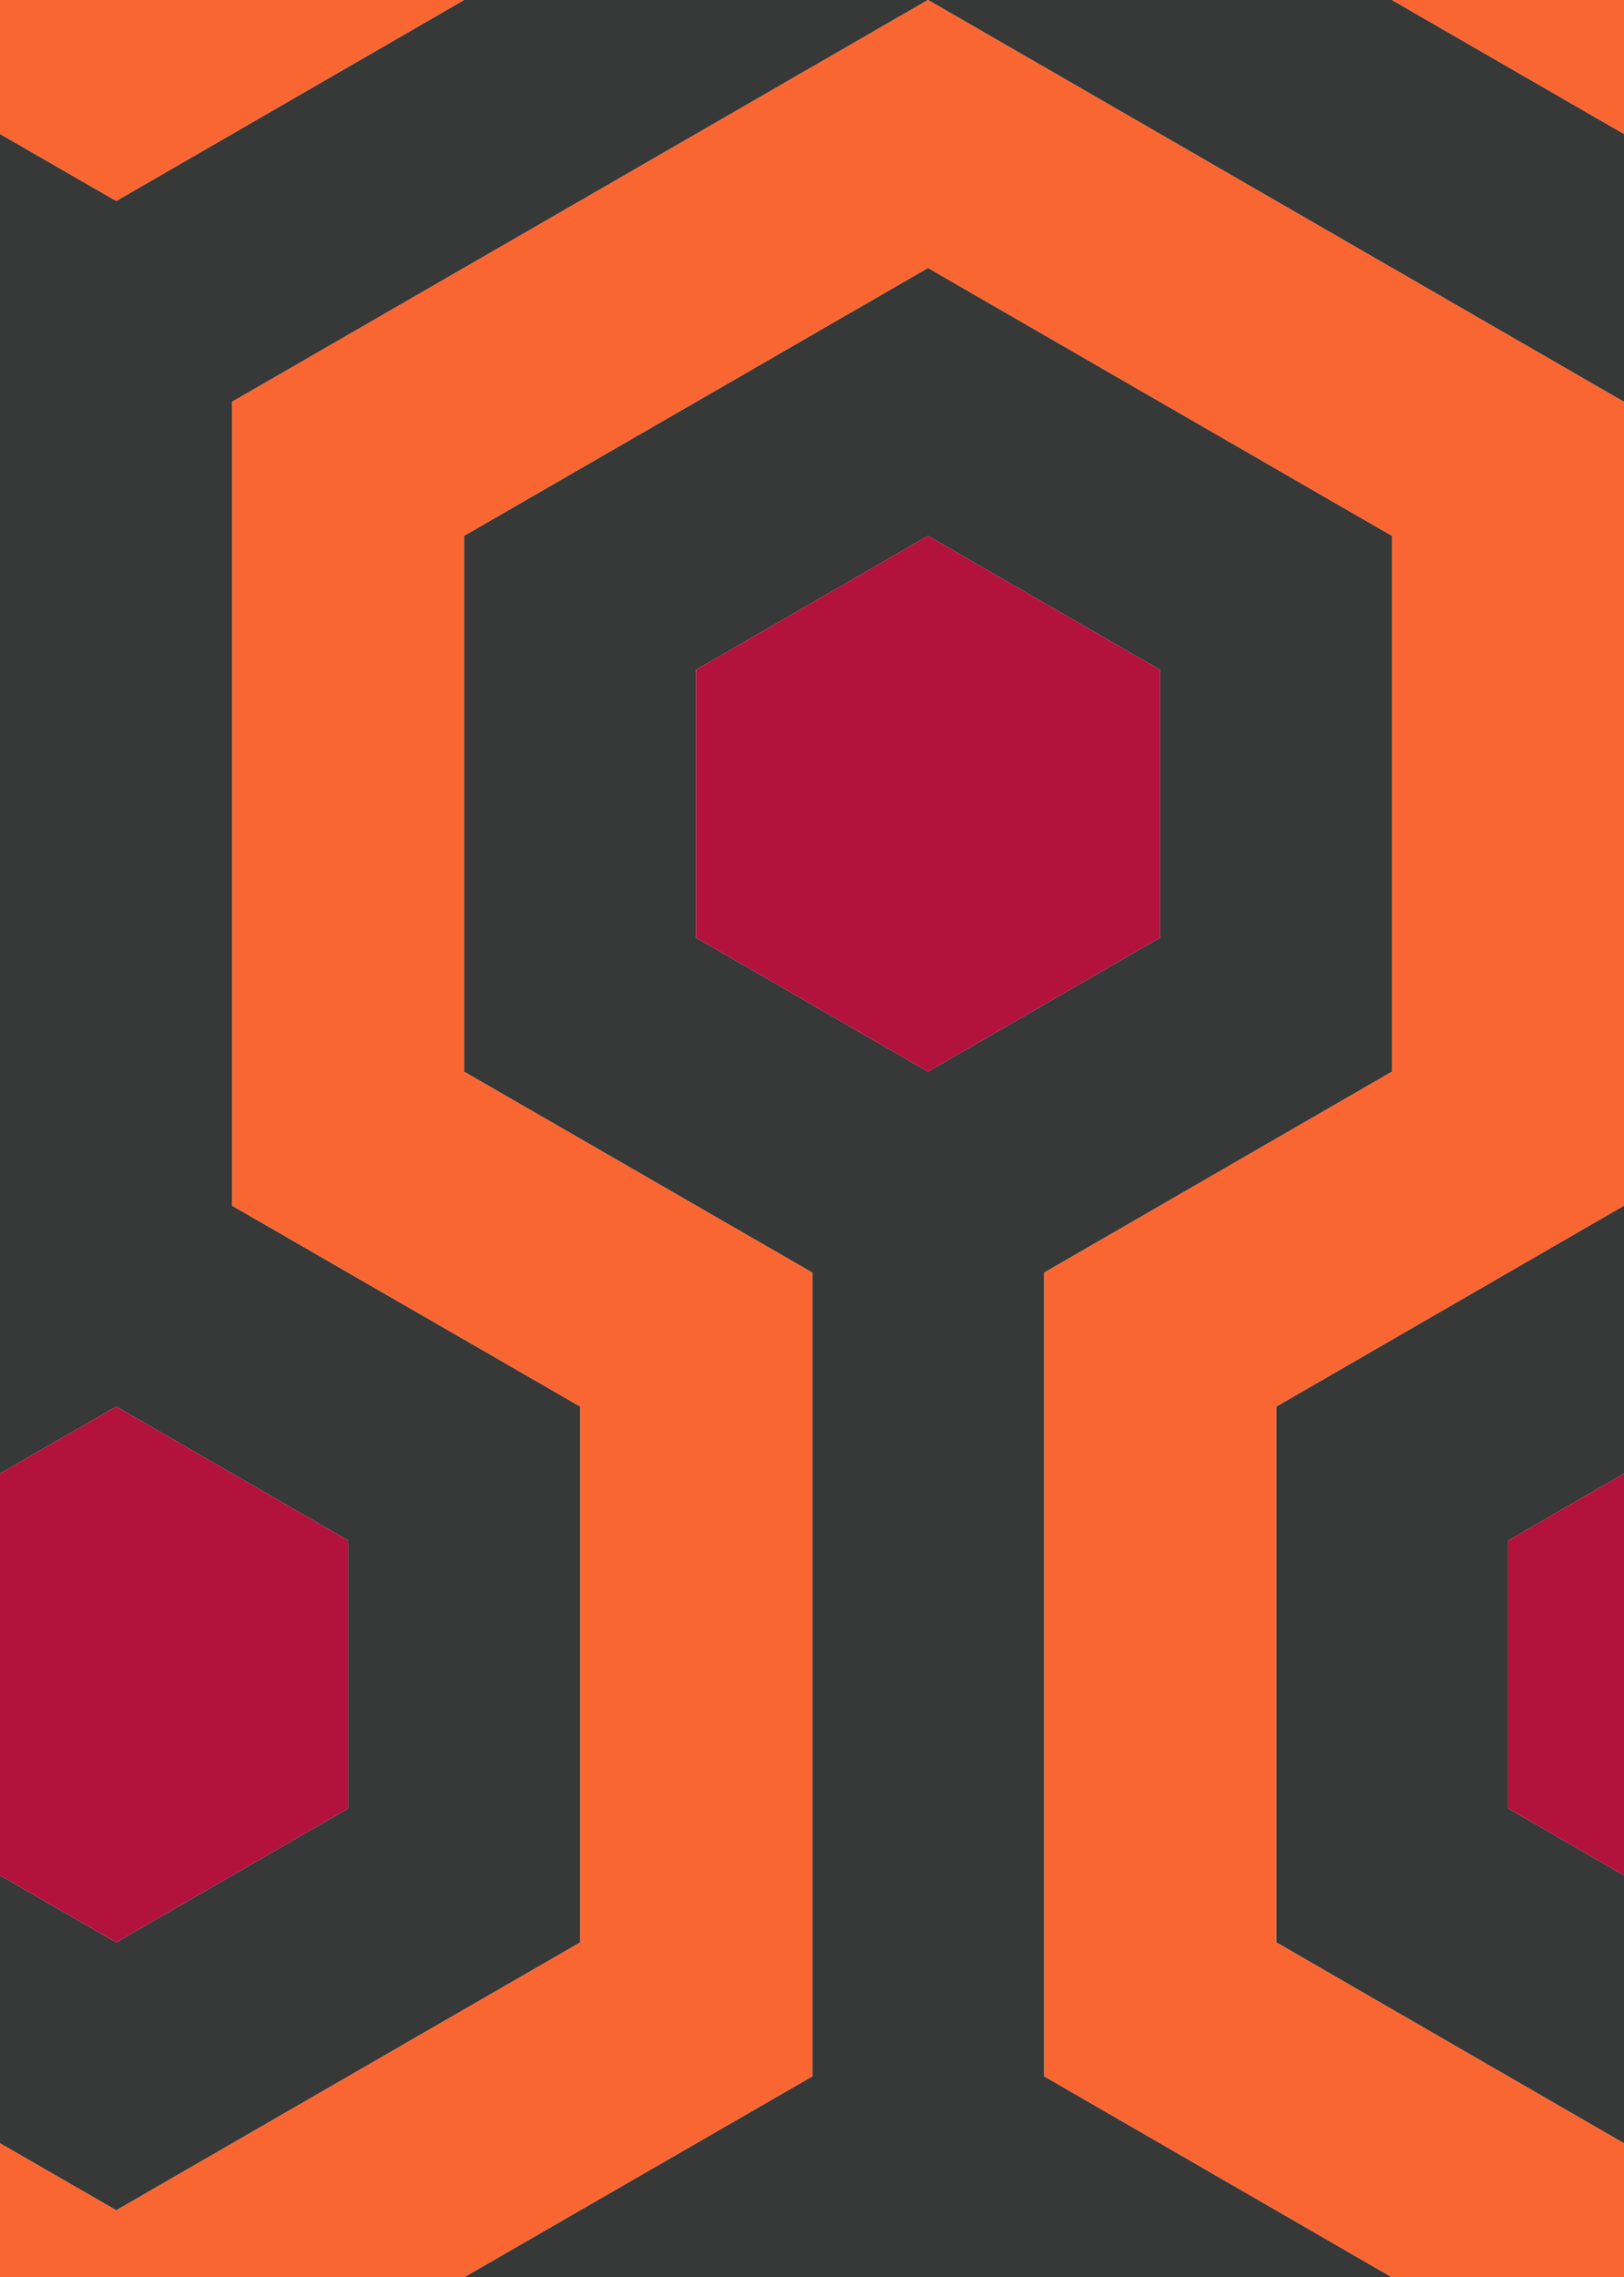 <svg viewBox="0 0 3.031 4.25" xmlns="http://www.w3.org/2000/svg">
        <path d="M 1.732 0 L 2.598 0 L 3.031 .25 L 3.031 2.75 L 2.815 2.875 L 2.815 3.375 L 3.031 3.5 L 3.031 4 L 2.382 3.625 L 2.382 2.625 L 3.031 2.25 L 3.031 .75 L 1.732 0 L .433 .75 L .433 2.25 L 1.083 2.625 L 1.083 3.625 L .217 4.125 L 0 4 L 0 3.5 L .217 3.625 L .65 3.375 L .65 2.875 L .217 2.625 L 0 2.75 L 0 .25 L .217 .375 L .866 0 Z M 1.732 .5 L 2.598 1 L 2.598 2 L 1.949 2.375 L 1.949 3.875 L 2.598 4.25 L .866 4.25 L 1.516 3.875 L 1.516 2.375 L .866 2 L .866 1 L 1.732 .5 L 1.732 1 L 1.732 1 L 1.299 1.25 L 1.299 1.75 L 1.732 2 L 2.165 1.75 L 2.165 1.25 L 1.732 1 Z" fill="#373838"/>
        <path d="M 1.732 0 L 3.031 .75 L 3.031 2.25 L 2.382 2.625 L 2.382 3.625 L 3.031 4 L 3.031 4.25 L 2.598 4.25 L 1.949 3.875 L 1.949 2.375 L 2.598 2 L 2.598 1 L 1.732 .5 L .866 1 L .866 2 L 1.516 2.375 L 1.516 3.875 L .866 4.25 L 0 4.25 L 0 4 L .217 4.125 L 1.083 3.625 L 1.083 2.625 L .433 2.25 L .433 .75 Z M 3.031 0 L 3.031 .25 L 2.598 0 Z M .866 0 L .217 .375 L 0 .25 L 0 0 Z" fill="#fa6632"/>
        <path d="M 1.732 1 L 1.299 1.25 L 1.299 1.75 L 1.732 2 L 2.165 1.75 L 2.165 1.25 Z M 3.031 2.75 L 3.031 3.5 L 2.815 3.375 L 2.815 2.875 Z M .217 2.625 L .65 2.875 L .65 3.375 L .217 3.625 L 0 3.5 L 0 2.75 Z" fill="#b2123c"/>
</svg>
